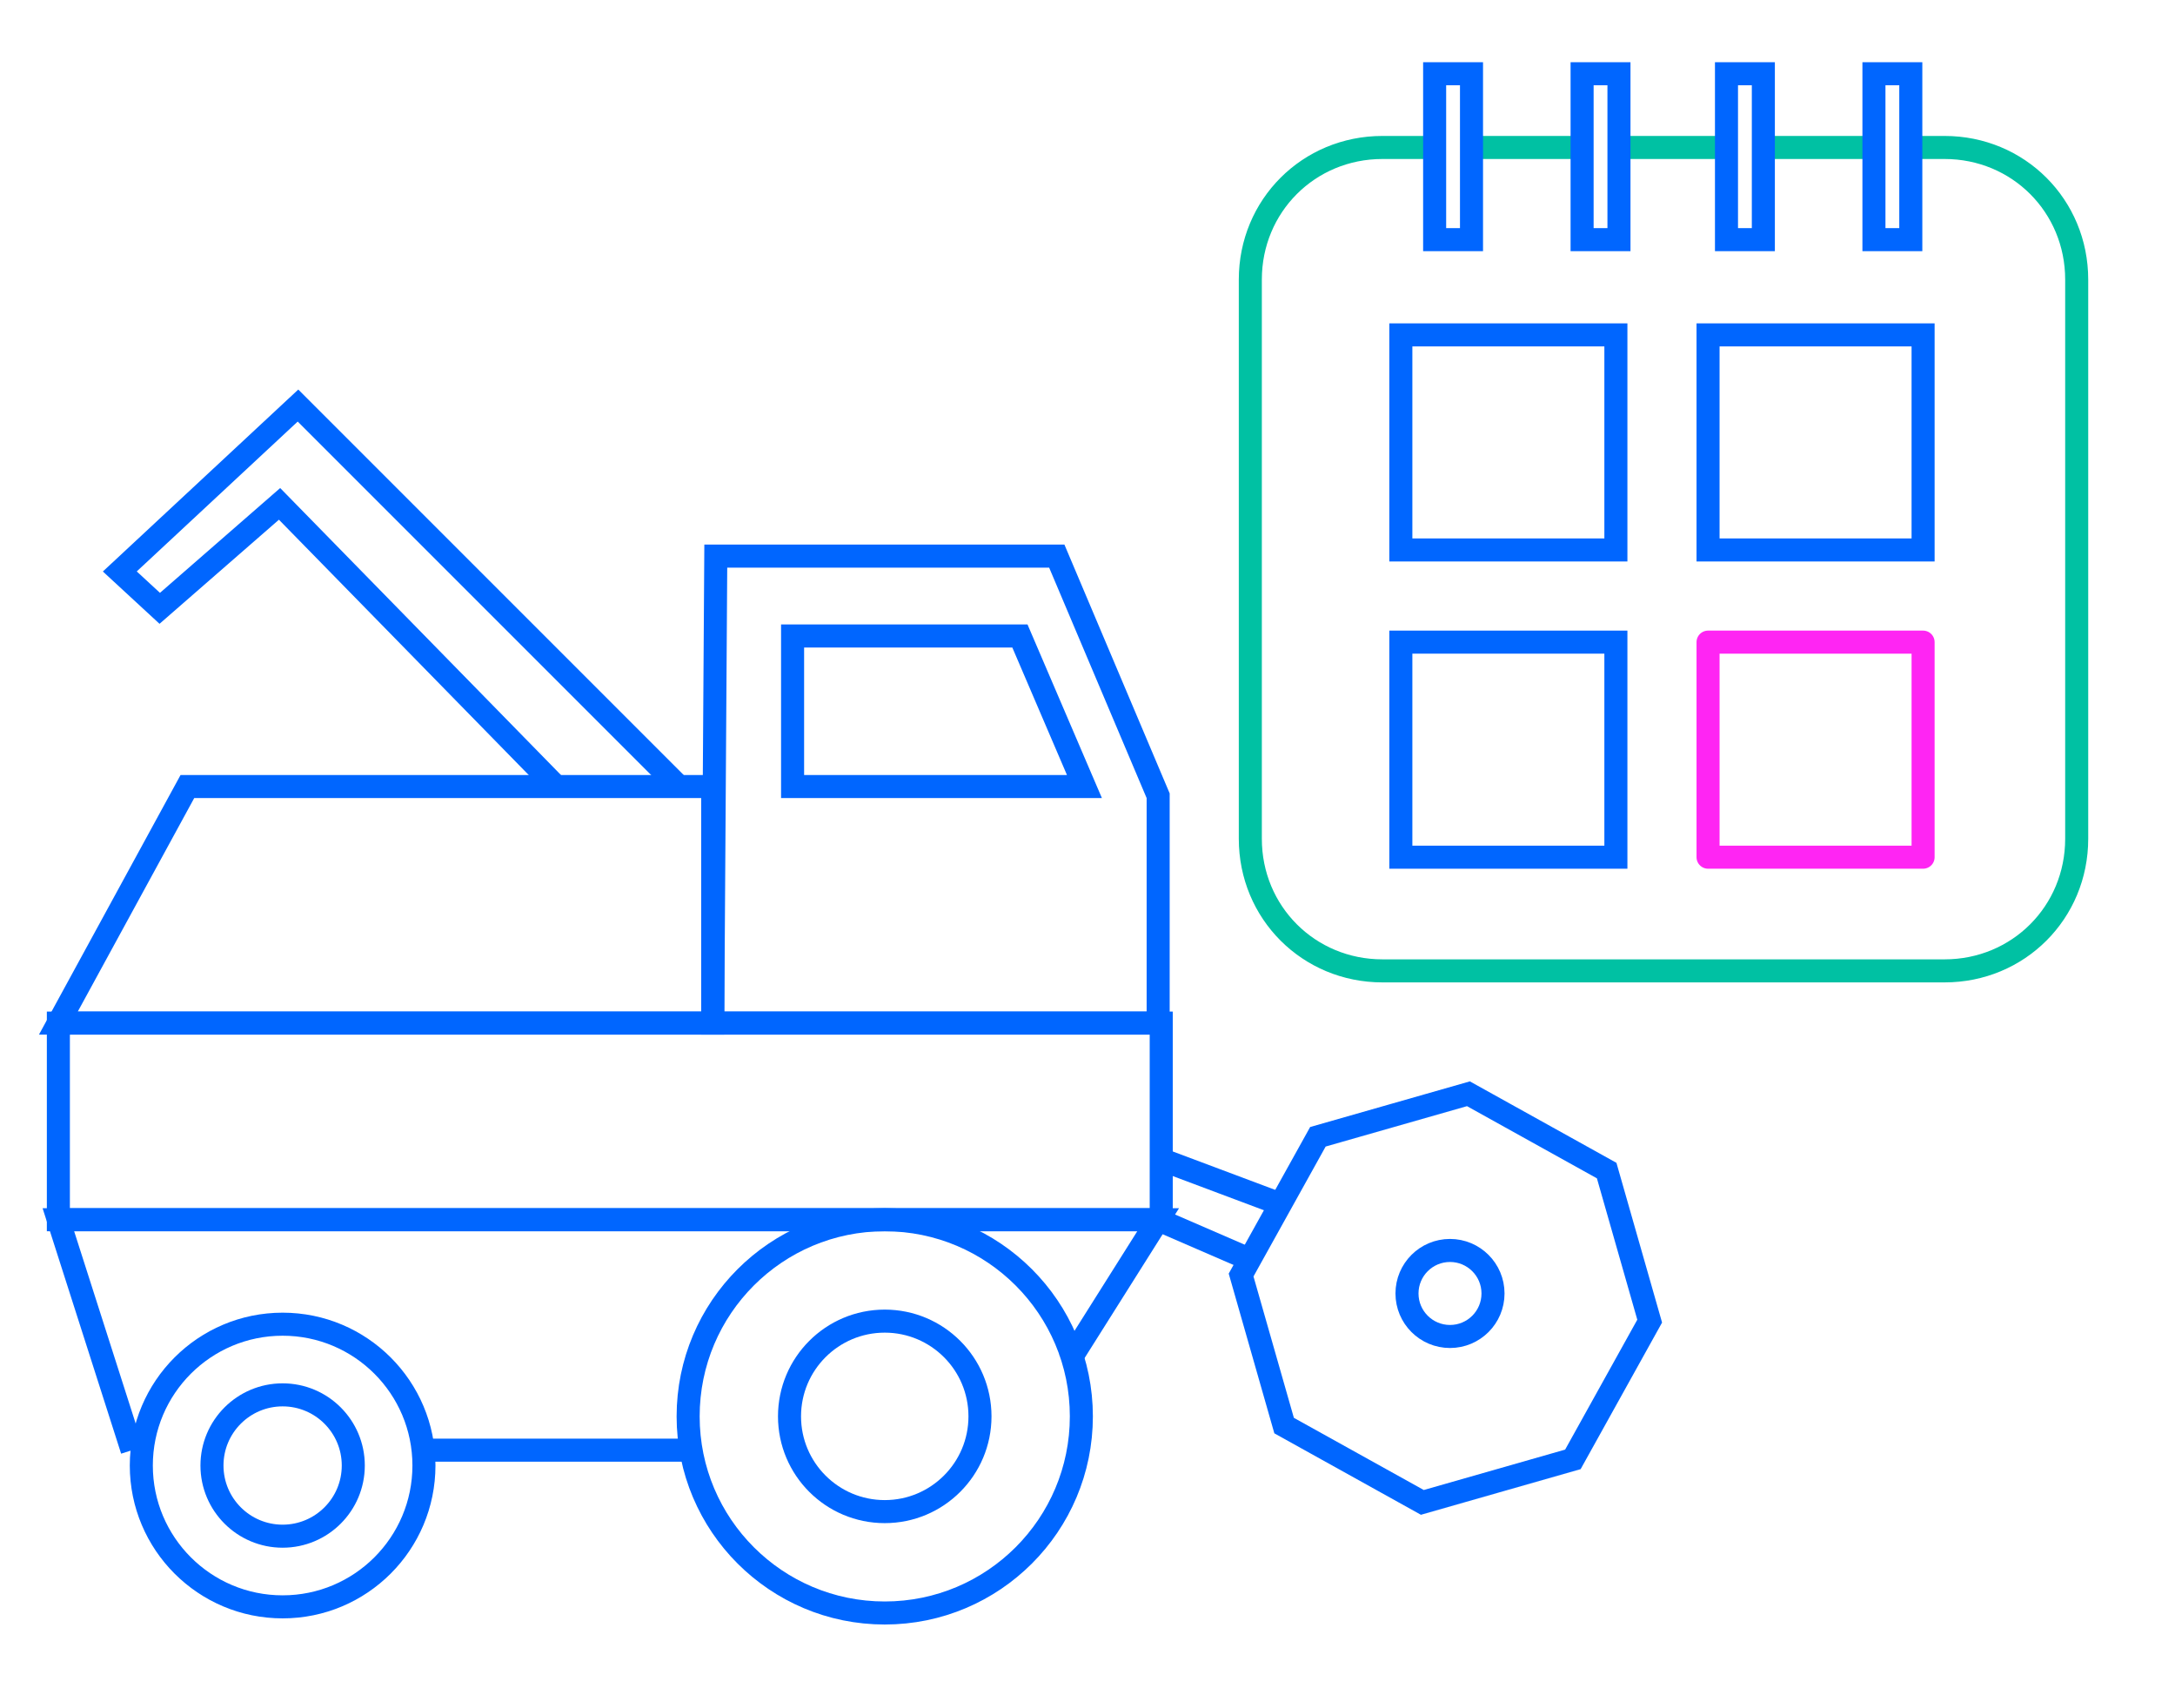 <?xml version="1.0" encoding="utf-8"?>
<!-- Generator: Adobe Illustrator 23.0.1, SVG Export Plug-In . SVG Version: 6.00 Build 0)  -->
<svg version="1.1" id="Layer_1" xmlns="http://www.w3.org/2000/svg" xmlns:xlink="http://www.w3.org/1999/xlink" x="0px" y="0px"
	 viewBox="0 0 70.8 55.6" style="enable-background:new 0 0 70.8 55.6;" xml:space="preserve">
<style type="text/css">
	.st0{fill:#FF25F3;}
	.st1{fill:#2935E8;}
	.st2{fill:#00C1A3;}
	.st3{fill:none;stroke:#0066FF;stroke-width:0.75;stroke-linejoin:round;stroke-miterlimit:10;}
	.st4{fill:#FFFFFF;stroke:#00C1A3;stroke-width:0.75;stroke-miterlimit:10;}
	.st5{fill:#FFFFFF;stroke:#0066FF;stroke-width:0.75;stroke-miterlimit:10;}
	.st6{fill:none;stroke:#00C1A3;stroke-width:0.75;stroke-miterlimit:10;}
	
		.st7{fill-rule:evenodd;clip-rule:evenodd;fill:none;stroke:#FF25F3;stroke-width:0.75;stroke-linecap:round;stroke-linejoin:round;stroke-miterlimit:10;}
	.st8{fill:none;stroke:#0066FF;stroke-width:0.75;stroke-miterlimit:10;}
	.st9{fill-rule:evenodd;clip-rule:evenodd;fill:none;stroke:#0066FF;stroke-width:0.75;stroke-miterlimit:10;}
	.st10{fill-rule:evenodd;clip-rule:evenodd;fill:none;stroke:#00C1A3;stroke-width:0.75;stroke-miterlimit:10;}
	.st11{fill:none;stroke:#FF25F3;stroke-width:0.75;stroke-linecap:round;stroke-linejoin:round;stroke-miterlimit:10;}
	.st12{fill:#FFFFFF;stroke:#FF25F3;stroke-width:0.75;stroke-linecap:round;stroke-linejoin:round;stroke-miterlimit:10;}
	.st13{fill-rule:evenodd;clip-rule:evenodd;fill:#FFFFFF;stroke:#0066FF;stroke-width:0.75;stroke-miterlimit:10;}
	
		.st14{fill-rule:evenodd;clip-rule:evenodd;fill:#FFFFFF;stroke:#FF25F3;stroke-width:0.75;stroke-linecap:round;stroke-linejoin:round;stroke-miterlimit:10;}
	.st15{fill-rule:evenodd;clip-rule:evenodd;fill:#FFFFFF;stroke:#00C1A3;stroke-width:0.75;stroke-miterlimit:10;}
	.st16{fill:none;stroke:#0066FF;stroke-width:0.75;stroke-linecap:round;stroke-linejoin:round;stroke-miterlimit:10;}
	.st17{fill:#FFFFFF;stroke:#00C1A3;stroke-width:0.75;stroke-linecap:round;stroke-linejoin:round;stroke-miterlimit:10;}
	
		.st18{fill-rule:evenodd;clip-rule:evenodd;fill:#FFFFFF;stroke:#0066FF;stroke-width:0.75;stroke-linecap:round;stroke-linejoin:round;stroke-miterlimit:10;}
	
		.st19{fill-rule:evenodd;clip-rule:evenodd;fill:none;stroke:#0066FF;stroke-width:0.75;stroke-linecap:round;stroke-linejoin:round;stroke-miterlimit:10;}
	.st20{fill:#FFFFFF;stroke:#0066FF;stroke-width:0.75;stroke-linejoin:round;stroke-miterlimit:10;}
	.st21{fill:none;stroke:#FF25F3;stroke-width:0.75;stroke-linecap:round;stroke-miterlimit:10;}
	.st22{fill:none;stroke:#00C1A3;stroke-width:0.75;stroke-miterlimit:10;stroke-dasharray:1.995,1.995;}
	.st23{fill:none;stroke:#FF25F3;stroke-width:0.75;stroke-linecap:round;stroke-miterlimit:10;stroke-dasharray:1.995,1.995;}
	.st24{fill:#FFFFFF;stroke:#000000;stroke-miterlimit:10;}
	.st25{fill:#0066FF;}
	.st26{fill:none;stroke:#FF25F3;stroke-width:0.75;stroke-linejoin:round;stroke-miterlimit:10;}
	.st27{fill:none;stroke:#FF25F3;stroke-width:0.75;stroke-miterlimit:10;}
	.st28{fill:none;stroke:#0066FF;stroke-width:0.75;stroke-linecap:round;stroke-miterlimit:10;}
	.st29{fill:none;stroke:#FFFFFF;stroke-width:0.75;stroke-miterlimit:10;}
	.st30{fill:none;stroke:#0000FF;stroke-width:2;stroke-miterlimit:10;}
	.st31{fill:none;stroke:#00C1A3;stroke-width:2;stroke-miterlimit:10;}
	.st32{fill:none;stroke:#FF25F3;stroke-width:2;stroke-linecap:round;stroke-linejoin:round;stroke-miterlimit:10;}
	.st33{fill:none;stroke:#FF25F3;stroke-width:0.75;stroke-linejoin:round;}
	.st34{fill:none;stroke:#FF25F3;stroke-width:0.75;stroke-linejoin:round;stroke-dasharray:1.916,1.916;}
	.st35{fill:none;stroke:#FF25F3;stroke-width:0.75;stroke-miterlimit:10;stroke-dasharray:1.916,1.916;}
	.st36{fill:none;}
	.st37{fill-rule:evenodd;clip-rule:evenodd;fill:none;stroke:#FF25F3;stroke-width:0.75;stroke-miterlimit:10;}
	.st38{clip-path:url(#SVGID_2_);fill:#2935E8;}
	.st39{clip-path:url(#SVGID_4_);fill:#00C1A3;}
	.st40{clip-path:url(#SVGID_6_);fill:#FF25F3;}
	.st41{fill:#FFFFFF;}
	.st42{fill:none;stroke:#FF25F3;stroke-width:0.75;stroke-linecap:round;stroke-linejoin:round;}
	.st43{fill:none;stroke:#FF25F3;stroke-width:0.75;stroke-linecap:round;stroke-linejoin:round;stroke-dasharray:5.106,5.106;}
	.st44{fill:none;stroke:#FF25F3;stroke-width:0.75;stroke-miterlimit:10;stroke-dasharray:7.394,7.394;}
	.st45{fill:none;stroke:#00C1A3;stroke-width:0.75;stroke-miterlimit:10;stroke-dasharray:8.732,8.732;}
</style>
<g>
	<rect x="1.9" y="33.3" class="st8" width="35.9" height="6.4"/>
	<polygon class="st8" points="37.7,33.3 23.2,33.3 23.3,18.1 34.4,18.1 37.7,25.9 	"/>
	<polygon class="st8" points="23.2,33.3 1.9,33.3 6.1,25.6 23.2,25.6 	"/>
	<polygon class="st8" points="35.3,25.6 25.8,25.6 25.8,20.7 33.2,20.7 	"/>
	<polyline class="st8" points="22.1,25.6 9.7,13.2 3.9,18.6 5.2,19.8 9.1,16.4 18.2,25.7 	"/>
	<line class="st8" x1="22.5" y1="47.2" x2="14" y2="47.2"/>
	<polyline class="st8" points="4.3,47.2 1.9,39.7 37.7,39.7 34.8,44.3 	"/>
	<polygon class="st8" points="46.3,48.9 41.8,46.4 40.4,41.5 42.9,37 47.8,35.6 52.3,38.1 53.7,43 51.2,47.5 	"/>
	<circle class="st8" cx="47.2" cy="42.1" r="1.4"/>
	<line class="st8" x1="37.7" y1="37.7" x2="41.7" y2="39.2"/>
	<line class="st8" x1="40.7" y1="41" x2="37.7" y2="39.7"/>
	<circle class="st8" cx="28.8" cy="46.1" r="6.4"/>
	<circle class="st8" cx="28.8" cy="46.1" r="3.1"/>
	<circle class="st8" cx="9.2" cy="47.7" r="4.6"/>
	<circle class="st8" cx="9.2" cy="47.7" r="2.3"/>
	<g>
		<path class="st6" d="M62.5,4.8h0.8c2.4,0,4.3,1.9,4.3,4.3v18.2c0,2.4-1.9,4.3-4.3,4.3H45c-2.4,0-4.3-1.9-4.3-4.3V9.1
			c0-2.4,1.9-4.3,4.3-4.3h1.5"/>
		<line class="st6" x1="57.6" y1="4.8" x2="60.7" y2="4.8"/>
		<line class="st6" x1="53" y1="4.8" x2="56.1" y2="4.8"/>
		<line class="st6" x1="48.2" y1="4.8" x2="51.3" y2="4.8"/>
		<rect x="46.7" y="2.4" class="st8" width="1.2" height="5.4"/>
		<rect x="51.5" y="2.4" class="st8" width="1.2" height="5.4"/>
		<rect x="56.2" y="2.4" class="st8" width="1.2" height="5.4"/>
		<rect x="61" y="2.4" class="st8" width="1.2" height="5.4"/>
		<g>
			<rect x="45.6" y="10.9" class="st8" width="7" height="7"/>
			<rect x="55.6" y="10.9" class="st8" width="7" height="7"/>
			<rect x="45.6" y="20.9" class="st8" width="7" height="7"/>
			<rect x="55.6" y="20.9" class="st11" width="7" height="7"/>
		</g>
	</g>
</g>
</svg>
